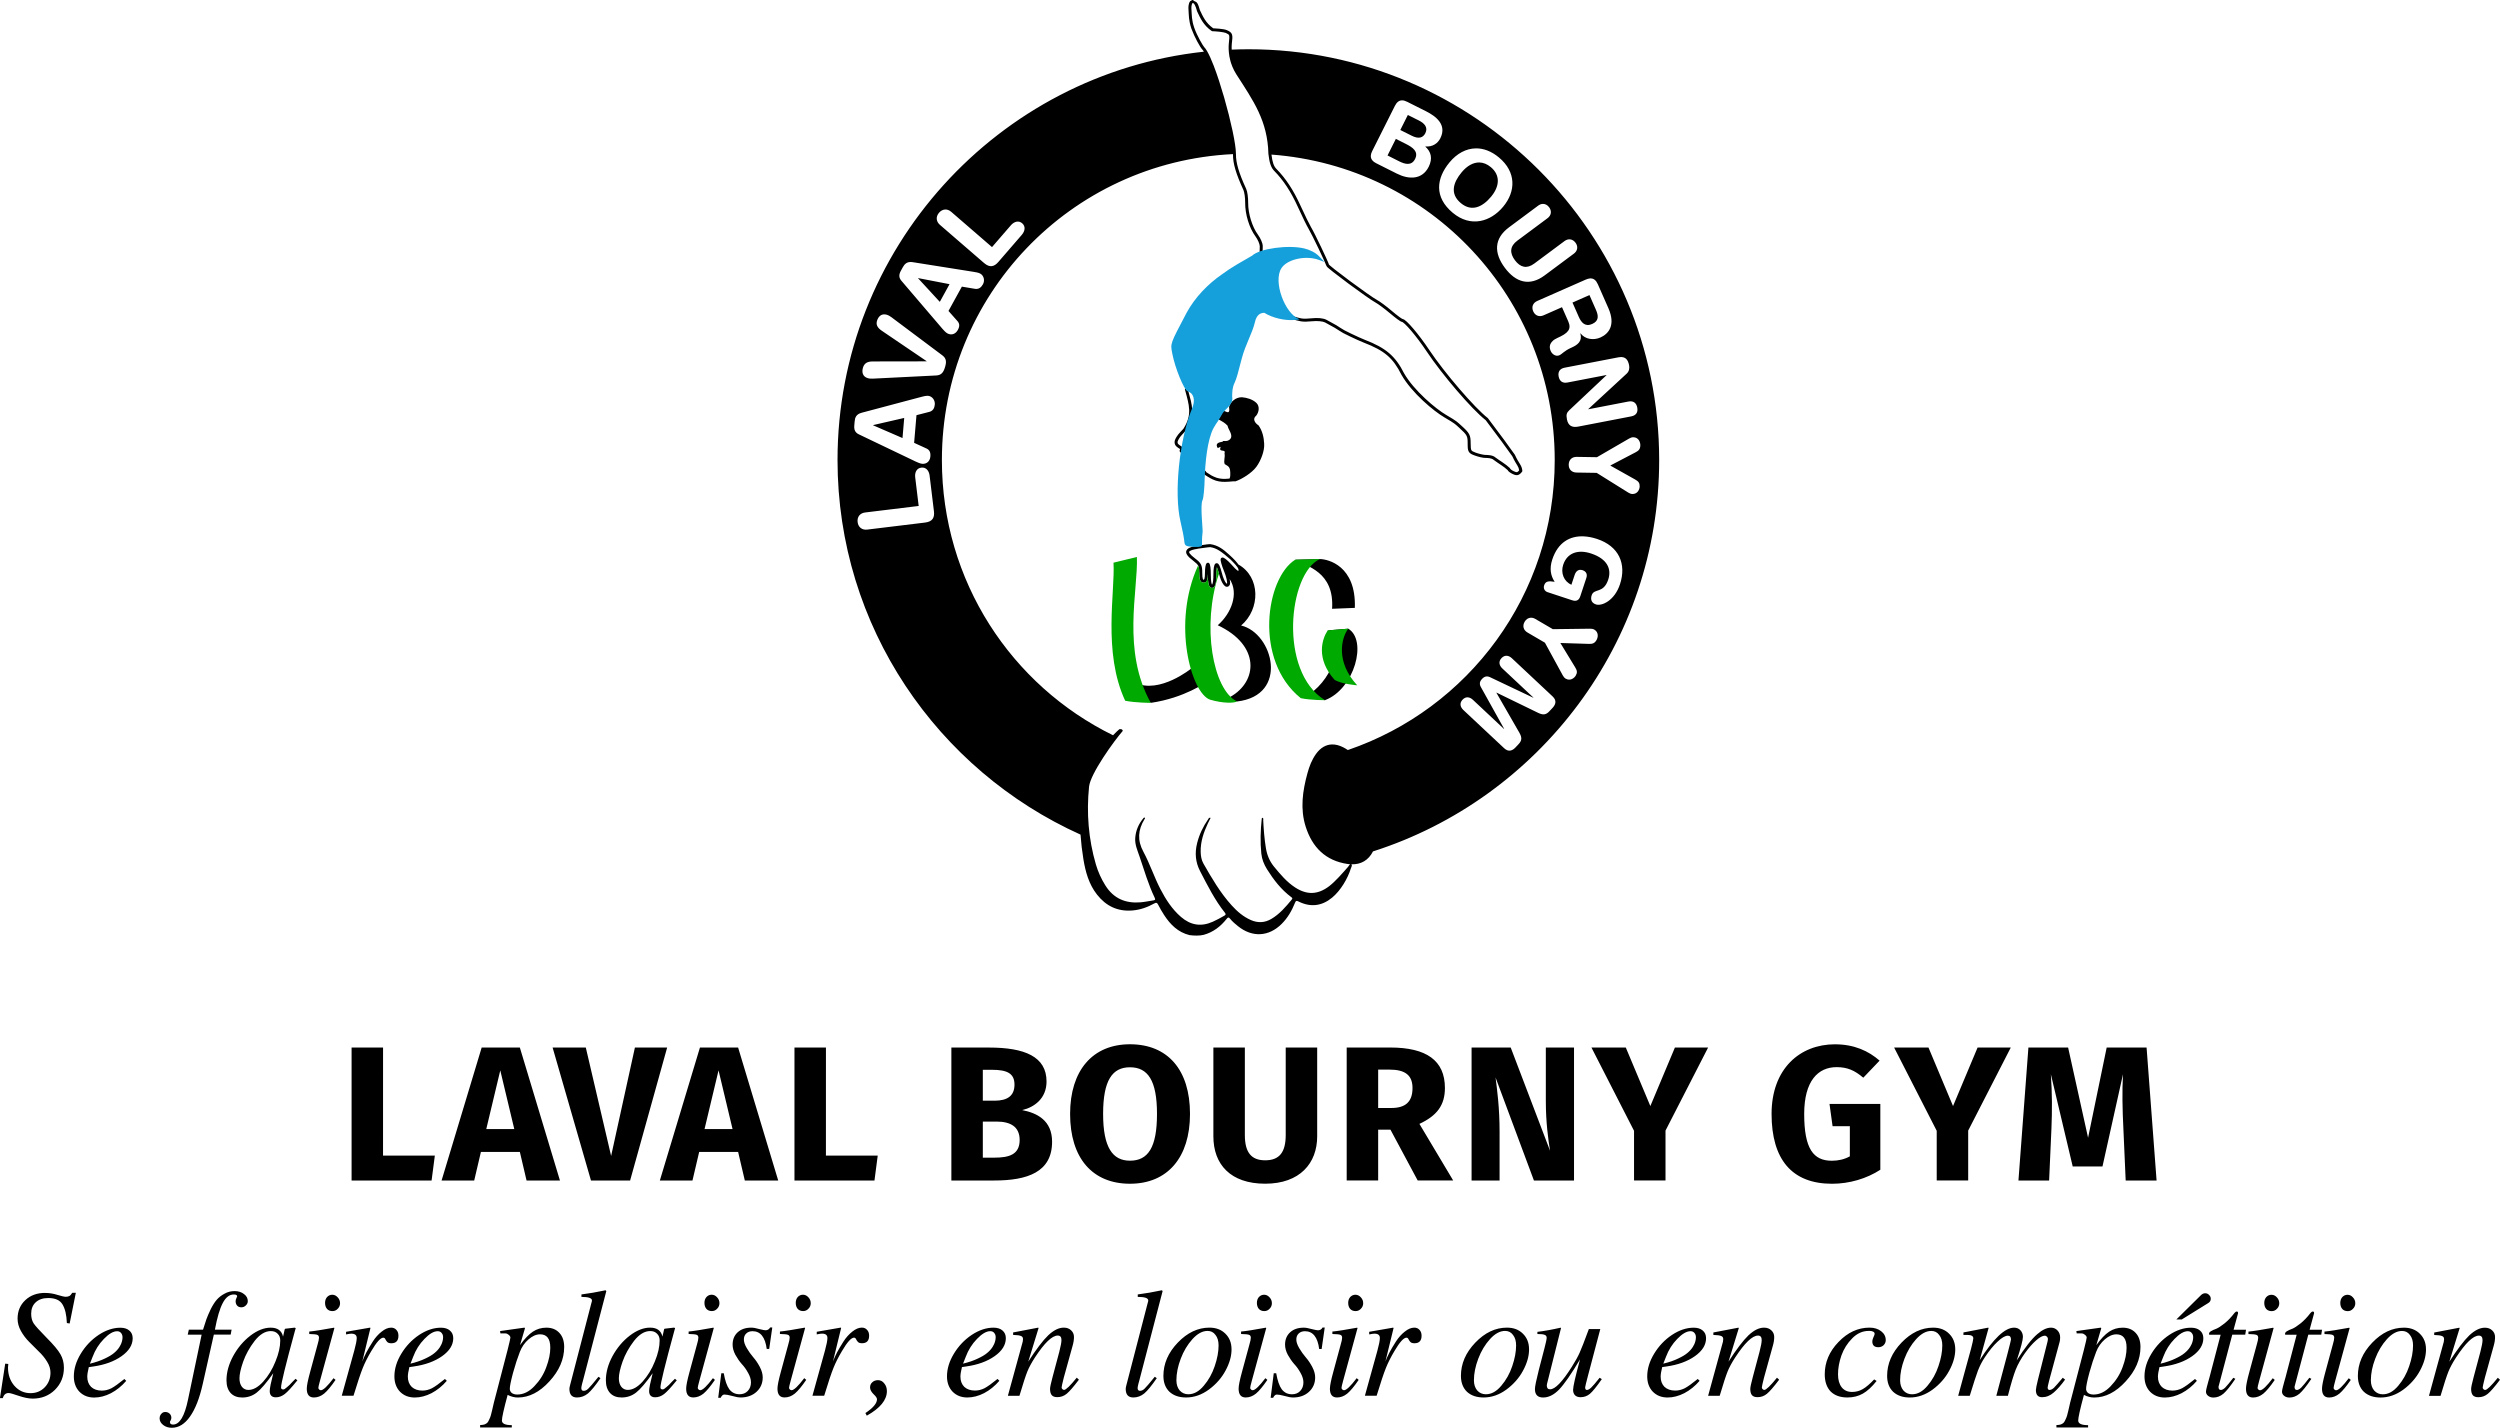 <?xml version="1.0" encoding="UTF-8"?>
<svg width="91.344mm" height="52.168mm" version="1.1" viewBox="0 0 91.344 52.168" xmlns="http://www.w3.org/2000/svg"><g transform="translate(-48.819 -39.54)"><g transform="translate(-1.142 1.11)"><g transform="matrix(.495 0 0 .495 80.561 38.43)" stroke-width="2.019"><path d="m26.206 5.1677e-4c-0.035 3.1e-4 -0.068 0.017-0.088 0.046-0.031 0.018-0.07 0.023-0.09 0.048-0.039 0.049-0.063 0.105-0.082 0.164-0.037 0.118-0.05 0.249-0.043 0.354 0.037 0.563 0.012 0.888 0.222 1.507 0.126 0.332 0.278 0.664 0.43 0.944 0.077 0.142 0.15 0.267 0.209 0.363 0.06 0.096 0.095 0.153 0.14 0.198 0.041 0.041 0.088 0.107 0.141 0.19-15.174 1.643-27.043 14.544-27.043 30.144 0 12.295 7.384 22.893 17.936 27.646 0.043 0.602 0.112 1.203 0.211 1.804 0.154 0.941 0.403 1.853 1.006 2.622 0.663 0.846 1.524 1.263 2.61 1.174 0.58-0.047 1.116-0.238 1.619-0.519 0.154-0.086 0.207-0.055 0.282 0.09 0.136 0.265 0.286 0.525 0.449 0.775 0.455 0.697 1.019 1.26 1.86 1.471 0.318 0.048 0.767 0.058 1.063-0.021 0.704-0.196 1.246-0.622 1.691-1.182 0.092-0.115 0.143-0.134 0.241-0.013 0.172 0.213 0.383 0.39 0.596 0.561 1.051 0.845 2.275 0.777 3.224-0.176 0.441-0.443 0.747-0.973 0.977-1.548 0.062-0.154 0.102-0.182 0.261-0.102 0.884 0.442 1.72 0.345 2.481-0.284 0.627-0.518 1.144-1.393 1.383-2.153 0.031-0.099 0.132-0.248 0.033-0.305-4e-3 -0.002-7e-3 -0.002-0.01-0.004 0.73 0.03 1.282-0.303 1.611-0.95 12.23-3.909 21.125-15.384 21.125-28.886 0-16.709-13.615-30.324-30.324-30.324v5.291e-4c-0.412 0-0.822 0.011-1.231 0.027-0.006-0.144-0.005-0.286 0.008-0.42 0.041-0.347 0.065-0.537 0.015-0.695-0.025-0.08-0.076-0.145-0.139-0.193-0.063-0.048-0.136-0.083-0.225-0.124-0.138-0.063-0.353-0.089-0.569-0.112-0.196-0.02-0.36-0.029-0.454-0.031-0.556-0.397-0.756-0.862-0.985-1.346-0.054-0.199-0.109-0.371-0.186-0.502-0.057-0.097-0.156-0.134-0.252-0.173-0.017-0.041-0.056-0.067-0.1-0.068zm0 0.22c0.059 0 0.103 0.03 0.162 0.132 0.06 0.102 0.116 0.265 0.17 0.467 0.002 6e-3 0.004 0.013 0.007 0.019 0.229 0.484 0.453 1.015 1.074 1.449 0.019 0.013 0.041 0.019 0.063 0.019 0.062 0 0.27 0.01 0.479 0.032 0.209 0.022 0.435 0.063 0.501 0.093 0.086 0.039 0.147 0.071 0.183 0.098 0.036 0.028 0.05 0.047 0.063 0.086 0.025 0.078 0.017 0.259-0.024 0.606-1.8e-4 6.879e-4 -2.54e-4 0.001-5.29e-4 0.002-0.014 0.144-0.015 0.296-0.009 0.449 0.002 0.068 0.009 0.14 0.018 0.232 0.009 0.092 0.016 0.153 0.036 0.265 0.02 0.111 0.044 0.216 0.072 0.32 0.011 0.04 0.02 0.08 0.054 0.182 0.034 0.102 0.052 0.152 0.096 0.257s0.07 0.162 0.126 0.272c0.056 0.11 0.102 0.191 0.153 0.27 0.16 0.25 0.326 0.504 0.464 0.719 0.151 0.239 0.307 0.482 0.435 0.69 0.14 0.234 0.282 0.472 0.396 0.677v5.292e-4c0.062 0.113 0.123 0.225 0.181 0.338 0.06 0.118 0.118 0.24 0.167 0.343v5.292e-4c0.053 0.115 0.104 0.23 0.153 0.347v5.292e-4c0.049 0.117 0.095 0.235 0.138 0.354 0.046 0.126 0.086 0.256 0.121 0.365v5.292e-4c0.038 0.123 0.072 0.248 0.104 0.376v5.291e-4c0.031 0.127 0.06 0.257 0.085 0.39v5.3e-4c0.05 0.265 0.087 0.54 0.11 0.829v5.3e-4c0.011 0.144 0.018 0.292 0.022 0.444 2.64e-4 0.016 0.004 0.032 0.006 0.047 0.068 0.608 0.184 0.974 0.418 1.213 0.692 0.706 1.233 1.528 1.754 2.672 0.309 0.678 0.649 1.378 0.778 1.59 0.12 0.199 0.451 0.859 0.746 1.476 0.148 0.309 0.287 0.608 0.391 0.839 0.052 0.115 0.095 0.214 0.124 0.286 0.015 0.036 0.015 0.05 0.034 0.087 0.019 0.037 0.043 0.078 0.075 0.137 0.027 0.027 0.061 0.059 0.105 0.097 0.088 0.076 0.211 0.175 0.36 0.292 0.297 0.235 0.698 0.539 1.114 0.847 0.416 0.309 0.849 0.622 1.212 0.877 0.363 0.255 0.65 0.449 0.799 0.529 0.176 0.094 0.672 0.459 1.06 0.789 0.198 0.168 0.39 0.32 0.542 0.433 0.076 0.056 0.142 0.102 0.195 0.135 0.027 0.017 0.051 0.031 0.073 0.041 0.022 0.011 0.036 0.024 0.084 0.024-0.019 0 0.012 3e-3 0.051 0.03 0.04 0.027 0.092 0.07 0.154 0.127 0.123 0.114 0.281 0.283 0.456 0.488 0.35 0.411 0.772 0.968 1.158 1.547 1.152 1.726 3.325 4.262 4.351 5.065 0.975 1.289 1.582 2.118 1.963 2.662 0.158 0.342 0.289 0.543 0.377 0.687 0.08 0.131 0.113 0.222 0.131 0.359-0.061 0.066-0.116 0.121-0.149 0.129-0.042 0.01-0.108-0.002-0.237-0.062-0.083-0.038-0.159-0.085-0.209-0.125-0.025-0.02-0.044-0.038-0.053-0.049-5e-3 -6e-3 -0.005-0.008-0.004-0.005-0.004-0.022-0.015-0.041-0.031-0.057-0.335-0.319-0.711-0.517-1.074-0.79l0.009 0.007c-0.11-0.102-0.256-0.143-0.393-0.165-0.136-0.023-0.266-0.025-0.344-0.025-0.117 0-0.46-0.072-0.704-0.161-0.213-0.077-0.296-0.121-0.336-0.19-0.04-0.069-0.055-0.215-0.055-0.508 0-0.292-0.015-0.488-0.117-0.678-0.102-0.19-0.275-0.359-0.576-0.631h-5.29e-4c-0.291-0.262-0.307-0.314-1.111-0.782-0.776-0.453-2.38-1.804-3.103-3.063l-5.29e-4 -5.3e-4c-7.94e-4 -0.001-0.002-0.003-0.003-0.004-0.646-1.284-1.345-1.88-2.903-2.481-0.213-0.082-0.63-0.272-1-0.45-0.185-0.089-0.358-0.175-0.489-0.243-0.241-0.128-0.385-0.244-0.615-0.383-0.2-0.117-0.457-0.259-0.725-0.399-0.247-0.13-0.657-0.158-1.119-0.11-0.66 0.068-0.789 0.015-1.411-0.175-0.298-0.177-0.598-0.559-0.864-1.039-0.268-0.484-0.505-1.063-0.701-1.619-0.39-1.106-0.614-2.108-0.617-2.118 4e-3 -0.09 0.008-0.101 0.008-0.373 0-0.121-0.043-0.261-0.107-0.411-0.064-0.15-0.151-0.307-0.25-0.441-0.423-0.573-0.728-1.565-0.719-2.358 0.002-0.189-0.013-0.394-0.038-0.577-0.026-0.183-0.059-0.338-0.109-0.446-0.544-1.183-0.758-1.92-0.753-2.543-9e-5 -0.013-0.001-0.025-0.002-0.037-5.29e-4 -0.093-0.006-0.198-0.018-0.317-4.5e-5 -4.76e-4 4.5e-5 -0.001 0-0.002-7.93e-4 -0.01-0.003-0.022-0.004-0.032-0.012-0.113-0.026-0.234-0.046-0.367-0.022-0.145-0.048-0.299-0.079-0.464-0.03-0.164-0.065-0.338-0.103-0.52-0.091-0.42-0.189-0.839-0.278-1.191-0.114-0.443-0.234-0.891-0.342-1.268-0.126-0.429-0.259-0.868-0.379-1.237-0.13-0.396-0.26-0.77-0.389-1.103-0.084-0.217-0.164-0.408-0.243-0.586-0.009-0.019-0.017-0.038-0.026-0.056-0.154-0.339-0.301-0.604-0.445-0.749 3e-3 3e-3 -0.051-0.067-0.108-0.159-0.057-0.091-0.128-0.213-0.203-0.351-0.15-0.276-0.315-0.617-0.414-0.91-0.201-0.592-0.174-0.877-0.212-1.451-5e-3 -0.071 8e-3 -0.189 0.035-0.274 0.013-0.043 0.031-0.077 0.044-0.094 0.003-0.003 0.005-0.007 0.007-0.01zm15.457 7.187c0.121-0.002 0.25 0.038 0.388 0.107l1.375 0.69c0.757 0.38 1.573 1.002 1.07 2.005-0.193 0.385-0.585 0.646-1.099 0.601l-0.006 0.013c0.416 0.367 0.56 0.866 0.247 1.49-0.478 0.952-1.45 0.954-2.346 0.504l-1.519-0.763c-0.366-0.184-0.533-0.449-0.302-0.909l1.671-3.329c0.144-0.288 0.32-0.405 0.521-0.408zm0.437 1.079-0.557 1.109 0.852 0.427c0.486 0.244 0.817 0.165 0.997-0.194 0.218-0.435-0.088-0.738-0.472-0.931zm-0.886 1.765-0.614 1.224 0.87 0.437c0.404 0.203 0.899 0.348 1.162-0.175 0.275-0.549-0.169-0.858-0.674-1.112zm5.905 0.7c0.559-7e-3 1.142 0.203 1.702 0.669 1.28 1.065 1.266 2.494 0.313 3.639-0.916 1.101-2.382 1.56-3.717 0.45-1.399-1.165-1.216-2.554-0.232-3.736 0.536-0.644 1.214-1.012 1.933-1.021zm-17.928 0.423c6e-6 5e-3 0.001 0.014 0.001 0.019-6e-3 0.674 0.224 1.442 0.773 2.636 0.029 0.064 0.067 0.214 0.091 0.386 0.024 0.171 0.038 0.368 0.036 0.544-9e-3 0.85 0.299 1.863 0.762 2.491 0.086 0.117 0.167 0.262 0.225 0.397 0.058 0.135 0.09 0.264 0.09 0.325 0 0.283-0.005 0.273-0.009 0.383-1.67e-4 9e-3 7.94e-4 0.019 0.003 0.028 0 0 0.23 1.027 0.627 2.153 0.199 0.563 0.439 1.152 0.716 1.652 0.277 0.5 0.588 0.916 0.951 1.128 0.007 5e-3 0.015 8e-3 0.023 0.011 0.64 0.196 0.832 0.259 1.515 0.189 0.438-0.045 0.834 9.53e-4 0.995 0.086 0.265 0.139 0.519 0.28 0.716 0.395 0.216 0.13 0.424 0.279 0.624 0.388 0.134 0.07 0.309 0.157 0.496 0.246 0.373 0.179 0.789 0.369 1.017 0.457 1.536 0.593 2.157 1.123 2.788 2.38 0.001 0.002 0.002 0.003 0.003 0.005 0.757 1.322 2.361 2.668 3.186 3.149 0.799 0.466 0.776 0.487 1.074 0.756 0.298 0.27 0.453 0.427 0.53 0.571 0.077 0.144 0.091 0.29 0.091 0.575 0 0.297 5.29e-4 0.473 0.084 0.618 0.084 0.145 0.233 0.207 0.452 0.286 0.266 0.096 0.589 0.174 0.778 0.174 0.075 0 0.193 0.002 0.309 0.021 0.115 0.019 0.224 0.058 0.279 0.11 0.003 0.002 0.006 0.005 0.009 0.007 0.379 0.285 0.746 0.48 1.053 0.772 8e-3 0.013 0.01 0.034 0.019 0.044 0.024 0.029 0.054 0.056 0.088 0.082 0.068 0.053 0.155 0.106 0.252 0.151 0.142 0.066 0.259 0.105 0.38 0.076 0.121-0.029 0.208-0.116 0.309-0.24 0.018-0.022 0.027-0.05 0.024-0.078-0.017-0.206-0.085-0.344-0.179-0.498-0.094-0.154-0.215-0.336-0.371-0.676-0.003-6e-3 -0.006-0.012-0.01-0.017-0.384-0.548-0.994-1.382-1.976-2.68-0.006-8e-3 -0.013-0.015-0.02-0.021-0.958-0.744-3.178-3.318-4.319-5.027-0.391-0.586-0.817-1.149-1.174-1.568-0.178-0.209-0.34-0.383-0.473-0.507-0.067-0.062-0.126-0.111-0.181-0.148-0.065-0.048-0.16-0.068-0.162-0.069-0.083-0.044-0.167-0.109-0.234-0.156-0.146-0.108-0.336-0.258-0.53-0.424-0.396-0.337-0.872-0.694-1.099-0.815-0.119-0.064-0.415-0.26-0.776-0.514-0.361-0.254-0.793-0.567-1.208-0.874-0.415-0.308-0.814-0.61-1.109-0.843-0.147-0.116-0.269-0.215-0.352-0.287-0.042-0.036-0.074-0.065-0.094-0.085-8e-3 -8e-3 -0.012-0.012-0.014-0.015-3e-3 -0.012-0.005-0.026-0.01-0.04-9e-3 -0.027-0.022-0.059-0.037-0.097-0.031-0.076-0.074-0.176-0.127-0.292-0.105-0.233-0.245-0.534-0.393-0.843-0.296-0.62-0.618-1.267-0.757-1.496-0.104-0.172-0.458-0.892-0.765-1.566-0.528-1.16-1.085-2.009-1.797-2.736-0.177-0.18-0.285-0.483-0.351-1.042 11.723 0.869 20.908 10.598 20.908 22.55 0 9.953-6.37 18.366-15.27 21.403 0.002 0.001 0.004 0.003 0.006 0.005-0.11-0.075-0.225-0.145-0.345-0.206-0.293-0.15-0.575-0.22-0.841-0.212-0.443 0.014-0.84 0.247-1.162 0.69-0.315 0.434-0.502 0.929-0.642 1.441-0.355 1.301-0.546 2.617-0.128 3.936 0.483 1.521 1.465 2.518 3.099 2.757 0.065 9e-3 0.127 0.015 0.19 0.02-0.064 0.027-0.109 0.134-0.16 0.191-0.391 0.441-0.93 1.075-1.403 1.433-0.823 0.623-1.621 0.656-2.49 0.097-0.627-0.404-1.096-0.967-1.565-1.536-0.337-0.409-0.525-0.869-0.609-1.386-0.11-0.676-0.161-1.355-0.196-2.038-3e-3 -0.067 0.041-0.157-0.06-0.193-0.044 0.016-0.046 0.049-0.05 0.083-0.089 0.851-0.119 1.703-0.031 2.556 0.044 0.424 0.198 0.805 0.424 1.166 0.489 0.78 1.044 1.499 1.789 2.054 0.072 0.053 0.109 0.09 0.035 0.179-0.448 0.54-0.901 1.075-1.519 1.435-0.484 0.281-0.983 0.302-1.496 0.078-0.56-0.245-1.011-0.632-1.415-1.079-0.843-0.93-1.471-2.007-2.089-3.09-0.149-0.261-0.198-0.56-0.205-0.864-0.017-0.755 0.222-1.442 0.535-2.112 0.062-0.134 0.132-0.264 0.202-0.403-0.131-0.033-0.147 0.051-0.181 0.101-0.377 0.545-0.66 1.132-0.82 1.778-0.177 0.715-0.124 1.394 0.222 2.06 0.551 1.06 1.084 2.129 1.833 3.07 0.099 0.124 0.046 0.164-0.059 0.225-0.273 0.158-0.55 0.307-0.838 0.437-0.862 0.386-1.638 0.261-2.351-0.358-0.658-0.571-1.116-1.284-1.512-2.046-0.468-0.901-0.78-1.875-1.261-2.765-0.456-0.842-0.396-1.608 0.079-2.391 0.024-0.039 0.08-0.079 0.005-0.134-0.017 7e-3 -0.045 9e-3 -0.058 0.024-0.365 0.427-0.584 0.912-0.626 1.48-0.036 0.49 0.16 0.915 0.312 1.359 0.354 1.031 0.651 2.082 1.127 3.067 0.073 0.151 2e-3 0.173-0.115 0.191-0.312 0.047-0.622 0.114-0.936 0.141-1.105 0.092-1.989-0.282-2.593-1.247-0.306-0.488-0.542-1.009-0.702-1.558-0.545-1.875-0.698-3.791-0.502-5.729 0.097-0.961 1.834-3.366 2.491-4.122-0.025-0.107-0.092-0.127-0.17-0.128v-0.001c-0.026-1.91e-4 -0.053 0.002-0.08 0.004-0.09 0.068-0.261 0.234-0.469 0.45-7.496-3.676-12.634-11.373-12.634-20.313 0-12.147 9.486-21.998 21.483-22.585zm18.199 0.618c-0.467-0.013-0.925 0.253-1.315 0.721-0.623 0.748-0.897 1.585-0.062 2.28 0.808 0.673 1.609 0.273 2.231-0.475 0.623-0.748 0.707-1.577-0.02-2.182-0.273-0.227-0.555-0.336-0.835-0.344zm4.651 3.059c0.18-0.013 0.355 0.07 0.487 0.246 0.211 0.283 0.159 0.603-0.119 0.81l-2.231 1.659c-0.555 0.413-0.572 0.909-0.176 1.441s0.876 0.659 1.431 0.246l2.231-1.659c0.277-0.206 0.599-0.164 0.81 0.119 0.211 0.283 0.158 0.603-0.119 0.809l-2.157 1.605c-1.121 0.834-2.138 0.518-2.942-0.564-0.804-1.081-0.814-2.147 0.307-2.981l2.157-1.604c0.104-0.077 0.214-0.12 0.322-0.128zm-44.108 0.413c0.157-0.011 0.318 0.047 0.461 0.171l3.011 2.604 1.391-1.609c0.239-0.276 0.572-0.377 0.837-0.149 0.264 0.228 0.212 0.574-0.026 0.85l-1.736 2.008c-0.294 0.34-0.623 0.447-1.051 0.076l-3.258-2.817c-0.288-0.249-0.319-0.605-0.065-0.898 0.127-0.147 0.279-0.225 0.436-0.236zm-2.52 3.874c0.045 8.2e-4 0.093 5e-3 0.145 0.014l4.488 0.713c0.131 0.019 0.366 0.059 0.488 0.127 0.272 0.15 0.359 0.508 0.202 0.793-0.135 0.245-0.32 0.373-0.583 0.335l-0.973-0.163-0.987 1.795 0.655 0.741c0.177 0.194 0.179 0.4 0.033 0.665-0.168 0.306-0.474 0.412-0.774 0.248-0.122-0.067-0.282-0.244-0.368-0.344l-3.023-3.539c-0.199-0.234-0.19-0.459-0.041-0.731l0.146-0.265c0.121-0.22 0.278-0.394 0.592-0.388zm0.544 1.19-0.008 0.013 1.603 1.74 0.718-1.306zm49.59 0.023c0.279-0.019 0.454 0.152 0.578 0.433l0.777 1.763c0.555 1.259 0.012 1.899-0.588 2.164-0.504 0.222-1.132 0.144-1.47-0.308l-0.013 0.006c0.162 0.576-0.19 0.846-0.661 1.054-0.536 0.236-0.673 0.467-0.893 0.563-0.245 0.108-0.524-0.069-0.632-0.315-0.256-0.581 0.286-0.874 0.473-0.957 0.814-0.359 1.077-0.652 0.821-1.233l-0.461-1.046-1.362 0.6c-0.316 0.139-0.62 0.027-0.763-0.296-0.142-0.323-0.02-0.623 0.296-0.763l3.583-1.579c0.118-0.052 0.222-0.079 0.315-0.086zm-0.042 1.23-1.253 0.552 0.467 1.059c0.176 0.4 0.456 0.755 0.979 0.525 0.497-0.219 0.493-0.58 0.288-1.044zm-52.005 1.423c0.046 4e-3 0.094 0.013 0.145 0.028 0.097 0.029 0.209 0.087 0.334 0.181l3.758 2.814c0.311 0.231 0.314 0.491 0.201 0.87-0.114 0.379-0.26 0.595-0.647 0.617l-4.673 0.234c-0.157 0.01-0.282-4e-3 -0.379-0.033-0.409-0.123-0.449-0.475-0.358-0.78 0.098-0.327 0.323-0.454 0.72-0.456l3.973-0.007 0.004-0.015-3.299-2.238c-0.331-0.221-0.449-0.451-0.364-0.733 0.08-0.267 0.264-0.508 0.583-0.482zm54.294 3.152c0.362-0.018 0.555 0.181 0.637 0.606 0.045 0.236-0.004 0.461-0.188 0.626l-2.824 2.607 0.003 0.014 2.958-0.571c0.367-0.071 0.587 0.102 0.653 0.442 0.066 0.339-0.074 0.582-0.441 0.653l-3.914 0.755c-0.45 0.087-0.744-0.057-0.836-0.535-0.07-0.36-0.016-0.493 0.184-0.683l2.736-2.576-0.003-0.014-2.875 0.554c-0.367 0.071-0.588-0.102-0.653-0.441-0.066-0.339 0.075-0.582 0.442-0.653l3.956-0.763c0.059-0.011 0.114-0.018 0.166-0.021zm-32.119 2.304s-0.048 0.025-0.029 0.091c0.157 0.581 0.296 1.049 0.312 1.496 0.016 0.445-0.084 0.872-0.42 1.396-0.167 0.198-0.358 0.357-0.495 0.579l-5.29e-4 5.29e-4c-0.066 0.108-0.11 0.189-0.136 0.267-0.026 0.077-0.032 0.153-0.02 0.224 0.011 0.062 0.034 0.124 0.074 0.177 0.04 0.053 0.092 0.096 0.161 0.146 0.034 0.024 0.068 0.048 0.098 0.067 0.023 0.015 0.041 0.024 0.063 0.035 5.29e-4 5e-3 0.002 0.018-0.006 0.045l-0.02 0.065c-0.013 0.041-6.6e-5 0.086 0.032 0.114l0.088 0.079 1.706 1.585 0.229 0.147c0.063 0.041 0.122 0.077 0.221 0.13 0.099 0.053 0.129 0.067 0.16 0.082 0.305 0.15 0.646 0.19 0.92 0.182 0.199-6e-3 0.4-0.015 0.604-0.04 0.056 3e-3 0.109 0.004 0.151 0.005 0.493-0.167 1.213-0.62 1.548-1.07 0.334-0.451 0.617-1.191 0.579-1.704h5.29e-4c-0.022-0.477-0.135-0.972-0.42-1.363-0.264-0.162-0.469-0.484-0.164-0.718 0.208-0.269 0.27-0.697-0.001-0.948-0.287-0.258-0.681-0.375-1.06-0.407-0.425-7e-3 -0.833 0.305-0.946 0.711 0.023 0.22 0.066 0.511-0.239 0.348-0.152-0.055-0.158-0.059-0.158-0.059-0.12 0.136-0.325 0.501-0.389 0.633 0.24 0.127 0.5 0.267 0.676 0.47 0.052 0.264 0.246 0.459 0.271 0.727 0.038 0.265-0.247 0.437-0.484 0.399-0.065 6e-3 -0.21-0.011-0.128 0.05-0.23 0.041-0.56 0.081-0.432 0.391 0.042 0.231 0.344-0.207 0.229 0.114-0.05 0.283 0.437 0.022 0.318 0.365 0.06 0.268-0.083 0.552 0.014 0.787 0.124 0.086 0.248 0.128 0.321 0.239 0.07 0.107 0.085 0.246 0.089 0.375 4e-3 0.15 0.014 0.327-0.057 0.454-0.109 8e-3 -0.216 0.019-0.328 0.022-0.246 7e-3 -0.556-0.031-0.816-0.16-0.033-0.016-0.065-0.031-0.111-0.053-0.046-0.021-0.064-0.031-0.085-0.044-0.043-0.026-0.1-0.063-0.163-0.103l-0.207-0.132-0.039-0.066c-0.643-0.586-1.688-1.709-1.688-1.709s-0.059-0.113-0.117-0.136c0.013 5e-3 -0.016-9e-3 -0.042-0.025-0.026-0.016-0.057-0.038-0.087-0.059-0.062-0.044-0.096-0.076-0.114-0.1-0.018-0.024-0.025-0.042-0.032-0.082-7e-3 -0.042-6e-3 -0.068 0.011-0.117 0.017-0.049 0.052-0.12 0.115-0.223l5.29e-4 -5.3e-4c0.114-0.184 0.299-0.341 0.483-0.561 0.003-3e-3 0.005-7e-3 0.008-0.011 0.356-0.555 0.474-1.04 0.456-1.526-0.016-0.425-0.147-0.866-0.28-1.351-0.086-0.051-0.198-0.187-0.223-0.228zm-18.998 0.554c0.309 0.026 0.534 0.318 0.506 0.643-0.024 0.278-0.141 0.471-0.397 0.543l-0.956 0.245-0.174 2.042 0.9 0.412c0.24 0.106 0.325 0.292 0.3 0.594-0.03 0.348-0.266 0.57-0.607 0.541-0.139-0.012-0.357-0.108-0.476-0.165l-4.199-2.01c-0.277-0.133-0.36-0.342-0.334-0.652l0.026-0.301c0.024-0.286 0.116-0.536 0.522-0.641l4.391-1.167c0.128-0.036 0.359-0.094 0.498-0.082zm-1.752 1.635-2.296 0.528-0.001 0.015 2.17 0.941zm53.816 1.425c0.395 6e-3 0.523 0.369 0.519 0.594-0.004 0.275-0.119 0.4-0.347 0.516l-1.872 0.979 1.839 1.032c0.252 0.138 0.335 0.267 0.331 0.506-0.003 0.212-0.143 0.569-0.538 0.563-0.106-0.002-0.211-0.046-0.302-0.104l-2.333-1.456-1.496-0.024c-0.346-6e-3 -0.575-0.235-0.569-0.588 0.006-0.353 0.242-0.575 0.588-0.569l1.496 0.024 2.379-1.379c0.093-0.055 0.199-0.096 0.305-0.094zm-52.429 2.24v5.29e-4c0.275 0.029 0.449 0.275 0.487 0.592l0.32 2.635c0.054 0.447-0.087 0.761-0.65 0.829l-4.276 0.52c-0.378 0.046-0.662-0.17-0.708-0.555s0.177-0.663 0.555-0.708l3.952-0.481-0.256-2.111c-0.044-0.362 0.105-0.677 0.452-0.719 0.043-5e-3 0.084-0.006 0.124-0.002zm48.742 5.075c0.329 0.012 0.669 0.079 1.008 0.191 1.628 0.538 2.189 1.853 1.696 3.347-0.403 1.219-1.348 1.628-1.777 1.487-0.382-0.126-0.39-0.441-0.312-0.675 0.179-0.543 0.87-0.092 1.224-1.164 0.25-0.757-0.049-1.517-1.268-1.92-0.951-0.314-1.763-0.062-2.059 0.836-0.193 0.583 0.035 1.223 0.607 1.471l0.237-0.717c0.077-0.234 0.251-0.467 0.585-0.357 0.268 0.088 0.371 0.293 0.281 0.568l-0.447 1.353c-0.106 0.322-0.309 0.396-0.61 0.296l-1.816-0.599c-0.201-0.066-0.317-0.276-0.244-0.497 0.104-0.315 0.327-0.338 0.778-0.263-0.291-0.445-0.402-0.965-0.176-1.649 0.422-1.276 1.308-1.743 2.295-1.708zm-27.546 0.574c-0.123-0.002-0.247 0.025-0.489 0.054-0.243 0.028-0.536 0.071-0.756 0.125-0.222 0.054-0.374 0.113-0.466 0.227-0.046 0.057-0.07 0.134-0.063 0.206 7e-3 0.072 0.039 0.137 0.084 0.202 0.09 0.129 0.238 0.26 0.442 0.415 0.21 0.16 0.316 0.262 0.373 0.375 0.056 0.113 0.073 0.259 0.073 0.522 0 0.23 0.011 0.388 0.053 0.51 0.021 0.061 0.051 0.114 0.099 0.153 0.048 0.039 0.11 0.058 0.167 0.058 0.058 0 0.121-0.018 0.168-0.058 0.048-0.04 0.078-0.094 0.098-0.156 0.033-0.1 0.038-0.254 0.042-0.424 1.83e-4 0.023 0.003 0.037 0.003 0.061-0.001 0.259 0.013 0.466 0.045 0.623 0.016 0.078 0.035 0.144 0.064 0.199 0.029 0.056 0.07 0.108 0.136 0.131 0.066 0.023 0.151 0.001 0.202-0.046 0.05-0.047 0.08-0.108 0.105-0.185 0.051-0.154 0.078-0.378 0.078-0.697 0-0.238 0.011-0.421 0.03-0.541 3e-3 -0.021 7e-3 -0.027 0.01-0.044 0.043 0.094 0.095 0.25 0.151 0.47 0.094 0.372 0.211 0.647 0.338 0.812 0.064 0.082 0.131 0.147 0.23 0.158 0.05 5e-3 0.104-0.01 0.144-0.04 0.04-0.03 0.067-0.07 0.087-0.115 0.001-0.002 0.002-0.004 0.003-0.006 0.025-0.064 0.023-0.126 0.018-0.201-5e-3 -0.063-0.018-0.137-0.034-0.213 0.705 1.063 0.127 2.538-0.875 3.414 3.131 1.465 2.97 4.136 0.931 5.283 0.127 0.235 0.374 0.325 0.492 0.345 3.872-0.451 2.665-5.05 0.302-5.609 1.433-1.216 1.434-3.585-0.203-4.504-0.115-0.161-0.263-0.348-0.684-0.729-0.421-0.381-0.812-0.693-1.386-0.772-0.004-5.29e-4 -0.008-7.93e-4 -0.012-0.001zm-0.012 0.22 0.001 5.29e-4h5.29e-4c0.506 0.07 0.849 0.341 1.519 0.919 0.151 0.165 0.342 0.34 0.453 0.497 0.096 0.103 0.172 0.296 0.124 0.328-0.077 0.048-0.408-0.34-0.549-0.494-0.135-0.148-0.268-0.273-0.377-0.358-0.055-0.043-0.103-0.075-0.149-0.098-0.023-0.011-0.046-0.021-0.076-0.025-0.031-4e-3 -0.081-5.29e-4 -0.119 0.037-0.04 0.04-0.04 0.074-0.042 0.102-0.002 0.027 5.29e-4 0.053 0.004 0.082 7e-3 0.058 0.023 0.126 0.044 0.206 0.044 0.159 0.114 0.362 0.203 0.575 0.084 0.203 0.151 0.416 0.19 0.59 0.019 0.087 0.032 0.164 0.036 0.223 4e-3 0.058-0.003 0.099-0.004 0.103-6e-3 0.011-9e-3 0.015-0.011 0.019-0.002-0.002-0.032-0.014-0.074-0.068-0.092-0.119-0.21-0.377-0.299-0.731-0.058-0.231-0.113-0.401-0.167-0.518-0.027-0.058-0.053-0.104-0.089-0.142-0.018-0.019-0.04-0.037-0.071-0.049-0.031-0.012-0.073-0.013-0.107 0-0.068 0.026-0.092 0.078-0.112 0.127-0.019 0.049-0.033 0.106-0.044 0.176-0.022 0.139-0.033 0.33-0.033 0.575 0 0.306-0.029 0.515-0.066 0.628-0.015 0.045-0.028 0.061-0.037 0.074-0.002-4e-3 5.29e-4 5.29e-4 -0.003-0.005-0.014-0.028-0.031-0.076-0.044-0.142-0.026-0.131-0.041-0.329-0.04-0.579 0.001-0.221-0.01-0.422-0.03-0.572-0.01-0.075-0.021-0.137-0.038-0.188-8e-3 -0.026-0.017-0.048-0.033-0.073-0.017-0.025-0.051-0.066-0.113-0.066-0.051 0-0.087 0.03-0.106 0.052-0.019 0.022-0.029 0.044-0.038 0.066-0.018 0.045-0.03 0.096-0.041 0.157-0.021 0.123-0.034 0.285-0.034 0.463 0 0.228-0.016 0.379-0.041 0.453-0.012 0.037-0.025 0.052-0.031 0.057-6e-3 5e-3 -8e-3 0.007-0.027 0.007-0.019 0-0.022-0.002-0.028-0.007-6e-3 -5e-3 -0.019-0.019-0.031-0.055-0.025-0.072-0.041-0.218-0.041-0.439 0-0.271-0.014-0.456-0.095-0.619-0.081-0.164-0.219-0.287-0.436-0.452-0.197-0.15-0.332-0.276-0.395-0.366-0.032-0.045-0.043-0.079-0.045-0.099-2e-3 -0.019-8.2e-4 -0.027 0.014-0.045 0.03-0.038 0.144-0.102 0.348-0.151 0.203-0.05 0.491-0.092 0.736-0.12 0.244-0.029 0.359-0.051 0.444-0.051zm8.115 0.882-1.823 0.05c0.823 0.49 2.896 0.868 2.72 3.622l1.679-0.068c0.107-3.111-1.978-3.594-2.576-3.604zm15.566 4.33c0.108-4e-3 0.222 0.026 0.334 0.091l1.291 0.755 2.75-0.035c0.108-0.002 0.22 0.014 0.312 0.068 0.341 0.199 0.275 0.578 0.161 0.773-0.139 0.238-0.301 0.29-0.556 0.28l-2.111-0.066 1.096 1.801c0.152 0.244 0.161 0.397 0.04 0.604-0.107 0.183-0.405 0.425-0.746 0.226-0.091-0.053-0.161-0.143-0.212-0.238l-1.318-2.414-1.291-0.755c-0.298-0.175-0.385-0.487-0.207-0.792 0.111-0.19 0.276-0.292 0.457-0.299zm-13.475 0.81-1.519 0.127c1.02 0.412 0.804 2.925-1.039 4.474 0.296 0.679 0.836 0.677 0.836 0.677 2.185-0.817 3.152-4.424 1.721-5.277zm11.709 1.999c0.133 0.012 0.26 0.083 0.365 0.181l3.012 2.823c0.34 0.318 0.2 0.623-0.012 0.849l-0.232 0.247c-0.246 0.263-0.465 0.289-0.83 0.112l-3.068-1.492-0.01 0.01 1.699 2.955c0.201 0.353 0.188 0.573-0.058 0.836l-0.222 0.237c-0.212 0.227-0.506 0.386-0.846 0.067l-3.012-2.822c-0.211-0.198-0.315-0.489-0.059-0.762 0.256-0.273 0.553-0.188 0.764 0.01l2.296 2.152 0.009-0.01-1.722-3.094c-0.122-0.221-0.074-0.417 0.09-0.592 0.164-0.175 0.357-0.237 0.585-0.129l3.199 1.519 0.01-0.01-2.296-2.152c-0.211-0.198-0.316-0.489-0.06-0.762 0.128-0.136 0.266-0.183 0.399-0.172zm-23.287 0.933s-2.351 1.916-4.146 1.062c0.296 0.679 1.15 1.481 1.15 1.481 2.508-0.366 4.093-1.533 4.093-1.533z"/><path d="m26.953 39.202c3e-3 -0.258-0.184-1.959-8e-3 -2.286 0.072-0.135 0.144-0.868 0.16-1.63 0.036-1.104 0.189-2.835 0.656-3.696 0.123-0.211 0.197-0.334 0.309-0.488 0.13-0.219 0.2-0.309 0.383-0.639 0.246-0.333 0.792-0.646 0.678-1.185 9e-3 -0.38 0.011-0.664 0.175-1.011 0.164-0.347 0.247-0.71 0.532-1.795s0.773-1.84 0.976-2.702c0.107-0.473 0.349-0.681 0.69-0.681 0.639 0.396 1.496 0.562 2.084 0.535 0.288-6e-3 0.597-0.033 0.482-0.075-1.044-0.4-1.943-2.776-1.297-3.762 0.436-0.665 1.823-0.96 2.788-0.594l0.393 0.149-0.4-0.418c-0.255-0.267-0.654-0.479-1.101-0.586-1.179-0.283-3.29 8e-3 -3.842 0.528-0.79 0.456-1.557 0.879-2.204 1.363-1.077 0.735-2.026 1.733-2.64 2.86-1.242 2.362-1.2 2.242-1.052 3.025 0.198 1.042 0.869 2.684 1.132 2.767 0.452 0.143 0.585 0.648 0.331 1.256-0.943 2.256-1.356 6.286-0.858 8.368 0.129 0.537 0.251 1.165 0.272 1.395 0.035 0.381 0.088 0.422 0.597 0.46 0.314 0.023 0.617 0.025 0.714-0.072-4e-3 -0.522 8e-3 -0.7 0.052-1.085z" fill="#15a0db"/><path d="m22.101 41.112-1.728 0.421c0.131 2.104-0.81 6.609 0.862 10.191 0.746 0.154 1.89 0.156 1.89 0.156-2.15-3.868-0.931-8.278-1.025-10.768zm13.507 0.152-1.823 0.05c-2.168 1.354-3.076 7.416 0.411 10.221 0.746 0.154 1.782 0.146 1.782 0.146-3.444-2.123-2.691-9.36-0.37-10.416zm-8.992 0.479c-1.962 4.288-0.494 9.422 0.877 9.9 0.993 0.296 1.816 0.255 1.996 0.135-1.782-0.869-2.629-5.606-1.332-9.428-7.94e-4 -0.003-0.001-5e-3 -0.002-0.008-0.055-0.22-0.108-0.376-0.151-0.47-0.003 0.017-0.007 0.023-0.01 0.044-0.019 0.12-0.03 0.302-0.03 0.541 0 0.319-0.027 0.543-0.078 0.697-0.025 0.077-0.055 0.138-0.105 0.185-0.05 0.047-0.135 0.069-0.202 0.046-0.067-0.023-0.108-0.075-0.136-0.131-0.029-0.056-0.048-0.121-0.064-0.199-0.032-0.156-0.046-0.364-0.045-0.623 0-0.024-0.003-0.038-0.003-0.061-4e-3 0.17-0.009 0.324-0.042 0.424-0.021 0.062-0.05 0.116-0.098 0.156-0.048 0.04-0.11 0.058-0.168 0.058-0.058 0-0.12-0.019-0.167-0.058-0.048-0.039-0.078-0.093-0.099-0.153-0.042-0.121-0.053-0.28-0.053-0.51 0-0.263-0.017-0.409-0.073-0.522-0.004-0.008-0.01-0.015-0.014-0.023zm11.084 4.661-1.519 0.127c-0.431 0.667-0.871 2.092 0.501 3.641 0.492 0.326 1.679 0.412 1.679 0.412-1.57-1.699-1.21-3.435-0.661-4.18z" fill="#0a0"/></g><path d="m63.957 76.705h-1.15v4.858h2.923l0.119-0.911h-1.893zm5.243 4.858h1.22l-1.465-4.858h-1.395l-1.465 4.858h1.192l0.245-1.044h1.423zm-1.472-1.879 0.512-2.145 0.512 2.145zm6.609-2.979h-1.178l-0.869 3.96-0.925-3.96h-1.213l1.402 4.858h1.43zm2.838 4.858h1.22l-1.465-4.858h-1.395l-1.465 4.858h1.192l0.245-1.044h1.423zm-1.472-1.879 0.512-2.145 0.512 2.145zm4.436-2.979h-1.15v4.858h2.923l0.119-0.911h-1.893zm7.17 2.285c0.449-0.105 0.89-0.428 0.89-1.044 0-0.911-0.799-1.241-2.103-1.241h-1.374v4.858h1.563c1.22 0 2.117-0.308 2.117-1.416 0-0.785-0.554-1.051-1.093-1.157zm-1.101-1.472c0.554 0 0.82 0.133 0.82 0.54 0 0.407-0.252 0.589-0.729 0.589h-0.428v-1.129zm0.084 3.21h-0.421v-1.318h0.505c0.498 0 0.841 0.182 0.841 0.673 0 0.533-0.386 0.645-0.925 0.645zm4.955-4.143c-1.367 0-2.187 0.96-2.187 2.545 0 1.619 0.82 2.551 2.187 2.551 1.374 0 2.194-0.96 2.194-2.551 0-1.619-0.82-2.545-2.194-2.545zm0 0.841c0.652 0 0.988 0.477 0.988 1.703 0 1.234-0.329 1.71-0.988 1.71-0.631 0-0.981-0.477-0.981-1.71 0-1.227 0.336-1.703 0.981-1.703zm6.841-0.722h-1.15v3.196c0 0.624-0.224 0.925-0.75 0.925-0.519 0-0.743-0.301-0.743-0.925v-3.196h-1.15v3.245c0 1.023 0.624 1.731 1.893 1.731 1.269 0 1.9-0.75 1.9-1.731zm3.672 4.858h1.297l-1.234-2.068c0.631-0.294 0.932-0.673 0.932-1.311 0-1.009-0.68-1.479-1.998-1.479h-1.591v4.858h1.15v-1.857h0.449zm-1.444-4.051h0.414c0.568 0 0.841 0.203 0.841 0.673 0 0.512-0.266 0.729-0.771 0.729h-0.484zm7.156-0.806h-1.03v1.963c0 0.778 0.091 1.416 0.154 1.808l-1.437-3.771h-1.43v4.858h1.023v-1.78c0-0.897-0.091-1.542-0.147-1.984l1.402 3.764h1.465zm4.899 0h-1.213l-0.897 2.138-0.897-2.138h-1.255l1.556 3.042v1.815h1.15v-1.823zm4.639-0.119c-1.29 0-2.32 0.897-2.32 2.545 0 1.661 0.743 2.551 2.208 2.551 0.638 0 1.269-0.189 1.766-0.512v-2.404h-1.857l0.112 0.813h0.631v1.101c-0.203 0.112-0.421 0.161-0.659 0.161-0.673 0-1.009-0.435-1.009-1.71 0-1.206 0.505-1.71 1.185-1.71 0.393 0 0.659 0.119 0.974 0.386l0.596-0.624c-0.4-0.35-0.925-0.596-1.626-0.596zm6.42 0.119h-1.213l-0.897 2.138-0.897-2.138h-1.255l1.556 3.042v1.815h1.15v-1.823zm4.962 0h-1.458l-0.68 3.295-0.729-3.295h-1.451l-0.364 4.858h1.121l0.084-1.886c0.028-0.68 0.028-1.283-0.021-1.998l0.799 3.372h1.087l0.75-3.372c-0.035 0.603-0.021 1.304 0.014 1.984l0.084 1.9h1.129z" stroke-dasharray="1.587, 1.587" stroke-linecap="round" stroke-width=".265" style="paint-order:fill markers stroke;white-space:pre" aria-label="LAVAL BOURNY GYM"/><path d="m51.609 85.671q0.231 0 0.457 0.073 0.231 0.068 0.282 0.068 0.096 0 0.147-0.028 0.051-0.028 0.107-0.119h0.13l-0.226 1.123-0.102-0.017q-0.017-0.446-0.158-0.677-0.135-0.237-0.525-0.237-0.288 0-0.457 0.158-0.164 0.152-0.164 0.418 0 0.209 0.09 0.35 0.09 0.135 0.468 0.519 0.384 0.384 0.508 0.604 0.13 0.22 0.13 0.497 0 0.48-0.327 0.807-0.327 0.322-0.813 0.322-0.214 0-0.514-0.102-0.294-0.102-0.367-0.102-0.158 0-0.214 0.186h-0.102l0.192-1.259 0.113 0.011q-0.011 0.079-0.011 0.13 0 0.401 0.237 0.672 0.237 0.265 0.587 0.265 0.31 0 0.519-0.214 0.209-0.22 0.209-0.536 0-0.203-0.124-0.401-0.124-0.203-0.305-0.373-0.175-0.175-0.35-0.35-0.175-0.175-0.299-0.395t-0.124-0.452q0-0.412 0.282-0.677 0.282-0.265 0.722-0.265zm2.896 3.144 0.068 0.068q-0.248 0.288-0.559 0.452-0.31 0.158-0.61 0.158-0.333 0-0.542-0.214-0.203-0.214-0.203-0.559 0-0.412 0.254-0.83 0.254-0.418 0.649-0.683 0.401-0.265 0.796-0.265 0.209 0 0.327 0.102 0.124 0.102 0.124 0.282 0 0.367-0.406 0.655-0.406 0.288-1.039 0.378l-0.158 0.023q-0.056 0.226-0.056 0.35 0 0.231 0.141 0.373 0.147 0.135 0.389 0.135 0.181 0 0.35-0.085 0.169-0.09 0.474-0.339zm-1.259-0.559q0.305-0.073 0.531-0.181 0.231-0.107 0.35-0.209 0.124-0.102 0.198-0.22 0.073-0.119 0.09-0.198 0.023-0.079 0.023-0.158 0-0.096-0.056-0.158-0.051-0.062-0.141-0.062-0.214 0-0.485 0.282-0.271 0.277-0.412 0.655zm2.975 1.981q0 0.045-0.023 0.085-0.028 0.045-0.028 0.068 0 0.09 0.113 0.09 0.361 0 0.548-0.914l0.497-2.371h-0.508l0.04-0.181h0.519q0.073-0.231 0.124-0.384 0.056-0.152 0.158-0.367 0.107-0.214 0.22-0.344t0.282-0.22q0.169-0.096 0.367-0.096 0.209 0 0.344 0.107 0.141 0.102 0.141 0.26 0 0.09-0.073 0.158-0.068 0.068-0.164 0.068-0.096 0-0.152-0.062t-0.056-0.164q0-0.051 0.028-0.107 0.028-0.056 0.028-0.068 0-0.068-0.124-0.068-0.237 0-0.401 0.31t-0.288 0.976h0.61l-0.034 0.181h-0.615l-0.406 1.806q-0.175 0.779-0.463 1.185-0.288 0.412-0.666 0.412-0.186 0-0.316-0.102t-0.13-0.243q0-0.096 0.062-0.164 0.056-0.068 0.147-0.068 0.09 0 0.158 0.062 0.062 0.062 0.062 0.152zm4.087-1.039q0.023 0 0.056-0.017 0.034-0.023 0.085-0.068 0.056-0.045 0.09-0.079 0.034-0.04 0.107-0.113 0.079-0.079 0.113-0.113l0.068 0.056q-0.31 0.384-0.463 0.502t-0.322 0.119q-0.226 0-0.226-0.231 0-0.141 0.13-0.649-0.373 0.525-0.604 0.706-0.231 0.181-0.531 0.181-0.271 0-0.423-0.164-0.152-0.169-0.152-0.463 0-0.435 0.243-0.886 0.248-0.452 0.627-0.745 0.384-0.294 0.745-0.294 0.378 0 0.452 0.327l0.062-0.271 0.017-0.017 0.344-0.04 0.04 0.017q-0.006 0.023-0.034 0.119-0.502 1.84-0.502 2.049 0 0.073 0.079 0.073zm-0.107-1.789q0-0.158-0.096-0.248-0.09-0.096-0.248-0.096-0.31 0-0.593 0.361-0.277 0.361-0.418 0.756-0.135 0.389-0.135 0.61 0 0.192 0.09 0.31 0.09 0.113 0.237 0.113 0.265 0 0.542-0.305 0.277-0.31 0.446-0.734 0.175-0.423 0.175-0.768zm1.484 1.817q0.13 0 0.463-0.44l0.073 0.062q-0.243 0.356-0.418 0.502-0.175 0.141-0.373 0.141-0.26 0-0.26-0.322 0-0.164 0.124-0.615l0.271-0.999q0.051-0.169 0.051-0.248 0-0.085-0.068-0.107-0.062-0.023-0.288-0.028v-0.09q0.26-0.023 0.903-0.141l0.017 0.011-0.531 1.942q-0.056 0.203-0.056 0.248 0 0.028 0.028 0.056t0.062 0.028zm0.226-3.404q0.079-0.085 0.192-0.085 0.113 0 0.198 0.096 0.085 0.09 0.085 0.214 0 0.119-0.085 0.203-0.079 0.085-0.192 0.085-0.124 0-0.198-0.079-0.073-0.085-0.073-0.22 0-0.13 0.073-0.214zm2.348 1.688q-0.107 0-0.152-0.051-0.045-0.051-0.068-0.102-0.023-0.051-0.073-0.051-0.152 0-0.44 0.491-0.192 0.322-0.31 0.615-0.119 0.294-0.339 1.016h-0.429l0.457-1.648q0.09-0.327 0.09-0.463 0-0.158-0.198-0.158-0.056 0-0.192 0.028v-0.096q0.248-0.04 0.875-0.152l0.017 0.011-0.299 1.225q0.056-0.147 0.147-0.327 0.096-0.181 0.237-0.401 0.141-0.22 0.322-0.361 0.181-0.147 0.35-0.147 0.119 0 0.192 0.085 0.073 0.079 0.073 0.209 0 0.277-0.26 0.277zm1.959 1.304 0.068 0.068q-0.248 0.288-0.559 0.452-0.31 0.158-0.61 0.158-0.333 0-0.542-0.214-0.203-0.214-0.203-0.559 0-0.412 0.254-0.83 0.254-0.418 0.649-0.683 0.401-0.265 0.796-0.265 0.209 0 0.327 0.102 0.124 0.102 0.124 0.282 0 0.367-0.406 0.655-0.406 0.288-1.039 0.378l-0.158 0.023q-0.056 0.226-0.056 0.35 0 0.231 0.141 0.373 0.147 0.135 0.389 0.135 0.181 0 0.35-0.085 0.169-0.09 0.474-0.339zm-1.259-0.559q0.305-0.073 0.531-0.181 0.231-0.107 0.35-0.209 0.124-0.102 0.198-0.22 0.073-0.119 0.09-0.198 0.023-0.079 0.023-0.158 0-0.096-0.056-0.158-0.051-0.062-0.141-0.062-0.214 0-0.485 0.282-0.271 0.277-0.412 0.655zm3.471-1.106h-0.186l-0.011-0.085q0.869-0.124 0.881-0.124 0.028 0 0.028 0.023l-0.181 0.615q0.248-0.344 0.468-0.491 0.22-0.147 0.497-0.147 0.299 0 0.474 0.192 0.175 0.186 0.175 0.514 0 0.672-0.542 1.259-0.536 0.587-1.151 0.587-0.186 0-0.373-0.096-0.209 0.773-0.209 0.937 0 0.169 0.361 0.169v0.085h-1.157v-0.09q0.073 0 0.119-0.011 0.045-0.006 0.09-0.034 0.045-0.023 0.068-0.056 0.023-0.028 0.056-0.102 0.034-0.068 0.056-0.141 0.017-0.068 0.051-0.203 0.034-0.135 0.062-0.271 0.034-0.13 0.09-0.344 0.056-0.22 0.113-0.435 0.401-1.513 0.401-1.597 0-0.051-0.062-0.102t-0.119-0.051zm1.637 0.519q0-0.485-0.373-0.485-0.209 0-0.423 0.186-0.209 0.181-0.316 0.457-0.124 0.316-0.248 0.762-0.119 0.446-0.119 0.587 0 0.09 0.073 0.152 0.079 0.056 0.198 0.056 0.339 0 0.627-0.305 0.294-0.305 0.435-0.694 0.147-0.389 0.147-0.717zm1.219 1.58q0.09 0 0.169-0.079 0.085-0.079 0.373-0.435l0.073 0.051q-0.277 0.406-0.457 0.559-0.181 0.147-0.401 0.147-0.277 0-0.277-0.316 0-0.045 0.028-0.147l0.773-2.98q0.023-0.068 0.023-0.102 0-0.13-0.384-0.13v-0.09q0.406-0.051 0.881-0.152l0.028 0.028-0.852 3.268q-0.006 0.011-0.034 0.124-0.028 0.113-0.028 0.152 0 0.102 0.085 0.102zm2.884-0.051q0.023 0 0.056-0.017 0.034-0.023 0.085-0.068 0.056-0.045 0.09-0.079 0.034-0.04 0.107-0.113 0.079-0.079 0.113-0.113l0.068 0.056q-0.31 0.384-0.463 0.502t-0.322 0.119q-0.226 0-0.226-0.231 0-0.141 0.13-0.649-0.373 0.525-0.604 0.706-0.231 0.181-0.531 0.181-0.271 0-0.423-0.164-0.152-0.169-0.152-0.463 0-0.435 0.243-0.886 0.248-0.452 0.627-0.745 0.384-0.294 0.745-0.294 0.378 0 0.452 0.327l0.062-0.271 0.017-0.017 0.344-0.04 0.04 0.017q-0.006 0.023-0.034 0.119-0.502 1.84-0.502 2.049 0 0.073 0.079 0.073zm-0.107-1.789q0-0.158-0.096-0.248-0.09-0.096-0.248-0.096-0.31 0-0.593 0.361-0.277 0.361-0.418 0.756-0.135 0.389-0.135 0.61 0 0.192 0.09 0.31 0.09 0.113 0.237 0.113 0.265 0 0.542-0.305 0.277-0.31 0.446-0.734 0.175-0.423 0.175-0.768zm1.484 1.817q0.13 0 0.463-0.44l0.073 0.062q-0.243 0.356-0.418 0.502-0.175 0.141-0.373 0.141-0.26 0-0.26-0.322 0-0.164 0.124-0.615l0.271-0.999q0.051-0.169 0.051-0.248 0-0.085-0.068-0.107-0.062-0.023-0.288-0.028v-0.09q0.26-0.023 0.903-0.141l0.017 0.011-0.531 1.942q-0.056 0.203-0.056 0.248 0 0.028 0.028 0.056t0.062 0.028zm0.226-3.404q0.079-0.085 0.192-0.085 0.113 0 0.198 0.096 0.085 0.09 0.085 0.214 0 0.119-0.085 0.203-0.079 0.085-0.192 0.085-0.124 0-0.198-0.079-0.073-0.085-0.073-0.22 0-0.13 0.073-0.214zm1.242 3.669q-0.113 0-0.305-0.056-0.192-0.051-0.282-0.051-0.079 0-0.135 0.119h-0.09l0.113-0.897h0.09q0.068 0.401 0.203 0.587 0.141 0.181 0.373 0.181 0.186 0 0.299-0.119 0.119-0.124 0.119-0.316 0-0.164-0.107-0.35-0.102-0.186-0.231-0.322-0.124-0.141-0.231-0.333-0.102-0.192-0.102-0.373 0-0.282 0.186-0.452 0.186-0.169 0.497-0.169 0.113 0 0.288 0.051 0.181 0.045 0.231 0.045 0.113 0 0.169-0.102h0.079l-0.113 0.785h-0.09q-0.085-0.649-0.519-0.649-0.147 0-0.231 0.085-0.085 0.079-0.085 0.22 0 0.135 0.107 0.316 0.107 0.181 0.237 0.333 0.13 0.147 0.237 0.35 0.107 0.203 0.107 0.384 0 0.322-0.231 0.531-0.226 0.203-0.581 0.203zm1.868-0.265q0.13 0 0.463-0.44l0.073 0.062q-0.243 0.356-0.418 0.502-0.175 0.141-0.373 0.141-0.26 0-0.26-0.322 0-0.164 0.124-0.615l0.271-0.999q0.051-0.169 0.051-0.248 0-0.085-0.068-0.107-0.062-0.023-0.288-0.028v-0.09q0.26-0.023 0.903-0.141l0.017 0.011-0.531 1.942q-0.056 0.203-0.056 0.248 0 0.028 0.028 0.056t0.062 0.028zm0.226-3.404q0.079-0.085 0.192-0.085 0.113 0 0.198 0.096 0.085 0.09 0.085 0.214 0 0.119-0.085 0.203-0.079 0.085-0.192 0.085-0.124 0-0.198-0.079-0.073-0.085-0.073-0.22 0-0.13 0.073-0.214zm2.348 1.688q-0.107 0-0.152-0.051-0.045-0.051-0.068-0.102-0.023-0.051-0.073-0.051-0.152 0-0.44 0.491-0.192 0.322-0.31 0.615-0.119 0.294-0.339 1.016h-0.429l0.457-1.648q0.09-0.327 0.09-0.463 0-0.158-0.198-0.158-0.056 0-0.192 0.028v-0.096q0.248-0.04 0.875-0.152l0.017 0.011-0.299 1.225q0.056-0.147 0.147-0.327 0.096-0.181 0.237-0.401 0.141-0.22 0.322-0.361 0.181-0.147 0.35-0.147 0.119 0 0.192 0.085 0.073 0.079 0.073 0.209 0 0.277-0.26 0.277zm0.548 2.049q0-0.073-0.13-0.192-0.124-0.124-0.124-0.243 0-0.113 0.079-0.186 0.085-0.079 0.209-0.079 0.141 0 0.231 0.119 0.096 0.113 0.096 0.282 0 0.485-0.734 0.897l-0.051-0.096q0.423-0.282 0.423-0.502zm4.403-0.745 0.068 0.068q-0.248 0.288-0.559 0.452-0.31 0.158-0.61 0.158-0.333 0-0.542-0.214-0.203-0.214-0.203-0.559 0-0.412 0.254-0.83 0.254-0.418 0.649-0.683 0.401-0.265 0.796-0.265 0.209 0 0.327 0.102 0.124 0.102 0.124 0.282 0 0.367-0.406 0.655-0.406 0.288-1.039 0.378l-0.158 0.023q-0.056 0.226-0.056 0.35 0 0.231 0.141 0.373 0.147 0.135 0.389 0.135 0.181 0 0.35-0.085 0.169-0.09 0.474-0.339zm-1.259-0.559q0.305-0.073 0.531-0.181 0.231-0.107 0.35-0.209 0.124-0.102 0.198-0.22 0.073-0.119 0.09-0.198 0.023-0.079 0.023-0.158 0-0.096-0.056-0.158-0.051-0.062-0.141-0.062-0.214 0-0.485 0.282-0.271 0.277-0.412 0.655zm4.154 0.514 0.079 0.073q-0.294 0.389-0.446 0.514t-0.344 0.124q-0.141 0-0.203-0.073-0.062-0.073-0.062-0.231 0-0.085 0.09-0.423l0.248-0.931q0.079-0.305 0.079-0.429 0-0.164-0.135-0.164-0.31 0-0.835 0.802-0.186 0.288-0.277 0.514-0.09 0.22-0.288 0.886h-0.423l0.542-1.976q0.011-0.056 0.011-0.096 0-0.085-0.073-0.113-0.073-0.034-0.288-0.04v-0.09q0.57-0.107 0.914-0.175l0.017 0.011-0.378 1.23q0.435-0.677 0.728-0.96 0.299-0.282 0.57-0.282 0.164 0 0.265 0.096 0.107 0.096 0.107 0.248 0 0.147-0.051 0.322l-0.322 1.163q-0.079 0.316-0.079 0.356 0 0.034 0.028 0.062t0.062 0.028q0.102 0 0.463-0.446zm2.309 0.48q0.09 0 0.169-0.079 0.085-0.079 0.373-0.435l0.073 0.051q-0.277 0.406-0.457 0.559-0.181 0.147-0.401 0.147-0.277 0-0.277-0.316 0-0.045 0.028-0.147l0.773-2.98q0.023-0.068 0.023-0.102 0-0.13-0.384-0.13v-0.09q0.406-0.051 0.881-0.152l0.028 0.028-0.852 3.268q-0.006 0.011-0.034 0.124-0.028 0.113-0.028 0.152 0 0.102 0.085 0.102zm3.347-1.518q0 0.373-0.22 0.779-0.214 0.401-0.61 0.694-0.395 0.288-0.83 0.288-0.384 0-0.61-0.209-0.22-0.214-0.22-0.581 0-0.666 0.525-1.214 0.525-0.548 1.157-0.548 0.361 0 0.581 0.22 0.226 0.22 0.226 0.57zm-1.575 1.643q0.299 0 0.559-0.31 0.265-0.31 0.401-0.717 0.141-0.412 0.141-0.756 0-0.243-0.113-0.384-0.107-0.147-0.288-0.147-0.282 0-0.553 0.299t-0.429 0.717-0.158 0.785q0 0.231 0.119 0.373 0.124 0.141 0.322 0.141zm2.348-0.147q0.13 0 0.463-0.44l0.073 0.062q-0.243 0.356-0.418 0.502-0.175 0.141-0.373 0.141-0.26 0-0.26-0.322 0-0.164 0.124-0.615l0.271-0.999q0.051-0.169 0.051-0.248 0-0.085-0.068-0.107-0.062-0.023-0.288-0.028v-0.09q0.26-0.023 0.903-0.141l0.017 0.011-0.531 1.942q-0.056 0.203-0.056 0.248 0 0.028 0.028 0.056t0.062 0.028zm0.226-3.404q0.079-0.085 0.192-0.085 0.113 0 0.198 0.096 0.085 0.09 0.085 0.214 0 0.119-0.085 0.203-0.079 0.085-0.192 0.085-0.124 0-0.198-0.079-0.073-0.085-0.073-0.22 0-0.13 0.073-0.214zm1.242 3.669q-0.113 0-0.305-0.056-0.192-0.051-0.282-0.051-0.079 0-0.135 0.119h-0.09l0.113-0.897h0.09q0.068 0.401 0.203 0.587 0.141 0.181 0.373 0.181 0.186 0 0.299-0.119 0.119-0.124 0.119-0.316 0-0.164-0.107-0.35-0.102-0.186-0.231-0.322-0.124-0.141-0.231-0.333-0.102-0.192-0.102-0.373 0-0.282 0.186-0.452 0.186-0.169 0.497-0.169 0.113 0 0.288 0.051 0.181 0.045 0.231 0.045 0.113 0 0.169-0.102h0.079l-0.113 0.785h-0.09q-0.085-0.649-0.519-0.649-0.147 0-0.231 0.085-0.085 0.079-0.085 0.22 0 0.135 0.107 0.316 0.107 0.181 0.237 0.333 0.13 0.147 0.237 0.35 0.107 0.203 0.107 0.384 0 0.322-0.231 0.531-0.226 0.203-0.581 0.203zm1.868-0.265q0.13 0 0.463-0.44l0.073 0.062q-0.243 0.356-0.418 0.502-0.175 0.141-0.373 0.141-0.26 0-0.26-0.322 0-0.164 0.124-0.615l0.271-0.999q0.051-0.169 0.051-0.248 0-0.085-0.068-0.107-0.062-0.023-0.288-0.028v-0.09q0.26-0.023 0.903-0.141l0.017 0.011-0.531 1.942q-0.056 0.203-0.056 0.248 0 0.028 0.028 0.056t0.062 0.028zm0.226-3.404q0.079-0.085 0.192-0.085 0.113 0 0.198 0.096 0.085 0.09 0.085 0.214 0 0.119-0.085 0.203-0.079 0.085-0.192 0.085-0.124 0-0.198-0.079-0.073-0.085-0.073-0.22 0-0.13 0.073-0.214zm2.348 1.688q-0.107 0-0.152-0.051-0.045-0.051-0.068-0.102t-0.073-0.051q-0.152 0-0.44 0.491-0.192 0.322-0.31 0.615-0.119 0.294-0.339 1.016h-0.429l0.457-1.648q0.09-0.327 0.09-0.463 0-0.158-0.198-0.158-0.056 0-0.192 0.028v-0.096q0.248-0.04 0.875-0.152l0.017 0.011-0.299 1.225q0.056-0.147 0.147-0.327 0.096-0.181 0.237-0.401 0.141-0.22 0.322-0.361 0.181-0.147 0.35-0.147 0.119 0 0.192 0.085 0.073 0.079 0.073 0.209 0 0.277-0.26 0.277zm4.188 0.22q0 0.373-0.22 0.779-0.214 0.401-0.61 0.694-0.395 0.288-0.83 0.288-0.384 0-0.61-0.209-0.22-0.214-0.22-0.581 0-0.666 0.525-1.214 0.525-0.548 1.157-0.548 0.361 0 0.581 0.22 0.226 0.22 0.226 0.57zm-1.575 1.643q0.299 0 0.559-0.31 0.265-0.31 0.401-0.717 0.141-0.412 0.141-0.756 0-0.243-0.113-0.384-0.107-0.147-0.288-0.147-0.282 0-0.553 0.299t-0.429 0.717q-0.158 0.418-0.158 0.785 0 0.231 0.119 0.373 0.124 0.141 0.322 0.141zm2.139-1.688q0.079-0.299 0.079-0.378 0-0.079-0.079-0.107-0.073-0.028-0.26-0.028v-0.079q0.384-0.045 0.847-0.152l0.017 0.011-0.514 2.049q-6e-3 0.017-6e-3 0.051 0 0.141 0.119 0.141 0.277 0 0.796-0.824 0.192-0.305 0.282-0.508 0.096-0.209 0.339-0.869h0.418l-0.446 1.688q-0.107 0.406-0.107 0.44 0 0.096 0.062 0.096 0.068 0 0.158-0.085 0.09-0.085 0.31-0.361l0.079 0.051q-0.288 0.412-0.435 0.536-0.147 0.124-0.344 0.124-0.124 0-0.198-0.068-0.073-0.073-0.073-0.203 0-0.175 0.254-1.112-0.485 0.813-0.768 1.106-0.282 0.288-0.581 0.288-0.299 0-0.299-0.31 0-0.135 0.141-0.694zm5.599 1.129 0.068 0.068q-0.248 0.288-0.559 0.452-0.31 0.158-0.61 0.158-0.333 0-0.542-0.214-0.203-0.214-0.203-0.559 0-0.412 0.254-0.83 0.254-0.418 0.649-0.683 0.401-0.265 0.796-0.265 0.209 0 0.327 0.102 0.124 0.102 0.124 0.282 0 0.367-0.406 0.655-0.406 0.288-1.039 0.378l-0.158 0.023q-0.056 0.226-0.056 0.35 0 0.231 0.141 0.373 0.147 0.135 0.389 0.135 0.181 0 0.35-0.085 0.169-0.09 0.474-0.339zm-1.259-0.559q0.305-0.073 0.531-0.181 0.231-0.107 0.35-0.209 0.124-0.102 0.198-0.22 0.073-0.119 0.09-0.198 0.023-0.079 0.023-0.158 0-0.096-0.056-0.158-0.051-0.062-0.141-0.062-0.214 0-0.485 0.282-0.271 0.277-0.412 0.655zm4.154 0.514 0.079 0.073q-0.294 0.389-0.446 0.514t-0.344 0.124q-0.141 0-0.203-0.073-0.062-0.073-0.062-0.231 0-0.085 0.09-0.423l0.248-0.931q0.079-0.305 0.079-0.429 0-0.164-0.135-0.164-0.31 0-0.835 0.802-0.186 0.288-0.277 0.514-0.09 0.22-0.288 0.886h-0.423l0.542-1.976q0.011-0.056 0.011-0.096 0-0.085-0.073-0.113-0.073-0.034-0.288-0.04v-0.09q0.57-0.107 0.914-0.175l0.017 0.011-0.378 1.23q0.435-0.677 0.728-0.96 0.299-0.282 0.57-0.282 0.164 0 0.265 0.096 0.107 0.096 0.107 0.248 0 0.147-0.051 0.322l-0.322 1.163q-0.079 0.316-0.079 0.356 0 0.034 0.028 0.062t0.062 0.028q0.102 0 0.463-0.446zm3.353-1.71q-0.339 0-0.604 0.271-0.265 0.265-0.395 0.627-0.124 0.356-0.124 0.689 0 0.299 0.135 0.474 0.135 0.169 0.378 0.169 0.209 0 0.389-0.102 0.186-0.107 0.418-0.356l0.09 0.056q-0.254 0.322-0.502 0.463-0.248 0.141-0.564 0.141-0.395 0-0.615-0.22-0.214-0.226-0.214-0.627 0-0.66 0.502-1.18 0.502-0.525 1.135-0.525 0.254 0 0.423 0.13 0.169 0.13 0.169 0.327 0 0.107-0.079 0.186-0.079 0.073-0.192 0.073-0.22 0-0.22-0.214 0-0.056 0.04-0.147 0.045-0.096 0.045-0.124 0-0.113-0.214-0.113zm3.161 0.672q0 0.373-0.22 0.779-0.214 0.401-0.61 0.694-0.395 0.288-0.83 0.288-0.384 0-0.61-0.209-0.22-0.214-0.22-0.581 0-0.666 0.525-1.214 0.525-0.548 1.157-0.548 0.361 0 0.581 0.22 0.226 0.22 0.226 0.57zm-1.575 1.643q0.299 0 0.559-0.31 0.265-0.31 0.401-0.717 0.141-0.412 0.141-0.756 0-0.243-0.113-0.384-0.107-0.147-0.288-0.147-0.282 0-0.553 0.299-0.271 0.299-0.429 0.717-0.158 0.418-0.158 0.785 0 0.231 0.119 0.373 0.124 0.141 0.322 0.141zm4.95-0.248q0 0.09 0.073 0.09t0.158-0.079q0.085-0.085 0.322-0.367l0.085 0.068q-0.22 0.305-0.418 0.474-0.192 0.169-0.423 0.169-0.226 0-0.226-0.26 0-0.073 0.073-0.373l0.327-1.298q0.04-0.141 0.04-0.198 0-0.045-0.034-0.079-0.034-0.04-0.079-0.04-0.124 0-0.322 0.175-0.192 0.169-0.401 0.457-0.214 0.299-0.339 0.604-0.119 0.299-0.288 0.96h-0.423q0.536-1.992 0.536-2.055 0-0.141-0.113-0.141-0.147 0-0.378 0.22-0.231 0.214-0.468 0.576-0.147 0.22-0.248 0.48-0.096 0.254-0.299 0.92h-0.423q0.062-0.243 0.22-0.807 0.333-1.174 0.333-1.293 0-0.124-0.22-0.124h-0.141v-0.09q0.553-0.102 0.903-0.175l0.017 0.011-0.327 1.18q0.756-1.191 1.259-1.191 0.141 0 0.231 0.096 0.09 0.096 0.09 0.243 0 0.169-0.226 0.858 0.44-0.694 0.751-0.96 0.271-0.237 0.502-0.237 0.141 0 0.237 0.102 0.096 0.102 0.096 0.254 0 0.09-0.017 0.158l-0.384 1.417q-0.056 0.226-0.056 0.254zm1.247-1.976h-0.186l-0.011-0.085q0.869-0.124 0.881-0.124 0.028 0 0.028 0.023l-0.181 0.615q0.248-0.344 0.468-0.491 0.22-0.147 0.497-0.147 0.299 0 0.474 0.192 0.175 0.186 0.175 0.514 0 0.672-0.542 1.259-0.536 0.587-1.151 0.587-0.186 0-0.373-0.096-0.209 0.773-0.209 0.937 0 0.169 0.361 0.169v0.085h-1.157v-0.09q0.073 0 0.119-0.011 0.045-0.006 0.09-0.034 0.045-0.023 0.068-0.056 0.023-0.028 0.056-0.102 0.034-0.068 0.056-0.141 0.017-0.068 0.051-0.203 0.034-0.135 0.062-0.271 0.034-0.13 0.09-0.344 0.056-0.22 0.113-0.435 0.401-1.513 0.401-1.597 0-0.051-0.062-0.102t-0.119-0.051zm1.637 0.519q0-0.485-0.373-0.485-0.209 0-0.423 0.186-0.209 0.181-0.316 0.457-0.124 0.316-0.248 0.762-0.119 0.446-0.119 0.587 0 0.09 0.073 0.152 0.079 0.056 0.198 0.056 0.339 0 0.627-0.305 0.294-0.305 0.435-0.694 0.147-0.389 0.147-0.717zm2.501 1.146 0.068 0.068q-0.248 0.288-0.559 0.452-0.31 0.158-0.61 0.158-0.333 0-0.542-0.214-0.203-0.214-0.203-0.559 0-0.412 0.254-0.83 0.254-0.418 0.649-0.683 0.401-0.265 0.796-0.265 0.209 0 0.327 0.102 0.124 0.102 0.124 0.282 0 0.367-0.406 0.655-0.406 0.288-1.039 0.378l-0.158 0.023q-0.056 0.226-0.056 0.35 0 0.231 0.141 0.373 0.147 0.135 0.389 0.135 0.181 0 0.35-0.085 0.169-0.09 0.474-0.339zm-1.259-0.559q0.305-0.073 0.531-0.181 0.231-0.107 0.35-0.209 0.124-0.102 0.198-0.22 0.073-0.119 0.09-0.198 0.023-0.079 0.023-0.158 0-0.096-0.056-0.158-0.051-0.062-0.141-0.062-0.214 0-0.485 0.282-0.271 0.277-0.412 0.655zm0.576-1.614 0.914-0.903q0.068-0.056 0.141-0.056 0.085 0 0.141 0.062 0.062 0.056 0.062 0.141 0 0.102-0.096 0.158l-0.965 0.598zm2.546 0.373-0.028 0.181h-0.474l-0.497 1.88q-6e-3 0.017-6e-3 0.028 0 0.113 0.085 0.113 0.068 0 0.158-0.085 0.09-0.09 0.299-0.361l0.073 0.04q-0.265 0.395-0.435 0.542-0.169 0.141-0.367 0.141-0.113 0-0.192-0.062-0.079-0.062-0.079-0.152 0-0.045 0.028-0.158 0.028-0.113 0.062-0.231 0.034-0.124 0.04-0.141l0.406-1.552h-0.418q-6e-3 -0.017-6e-3 -0.034 0-0.056 0.073-0.096 0.073-0.045 0.186-0.085 0.113-0.045 0.299-0.192 0.192-0.152 0.373-0.389 0.04-0.051 0.085-0.051t0.045 0.056q0 0.017-6e-3 0.028l-0.158 0.581zm0.514 2.213q0.13 0 0.463-0.44l0.073 0.062q-0.243 0.356-0.418 0.502-0.175 0.141-0.373 0.141-0.26 0-0.26-0.322 0-0.164 0.124-0.615l0.271-0.999q0.051-0.169 0.051-0.248 0-0.085-0.068-0.107-0.062-0.023-0.288-0.028v-0.09q0.26-0.023 0.903-0.141l0.017 0.011-0.531 1.942q-0.056 0.203-0.056 0.248 0 0.028 0.028 0.056t0.062 0.028zm0.226-3.404q0.079-0.085 0.192-0.085 0.113 0 0.198 0.096 0.085 0.09 0.085 0.214 0 0.119-0.085 0.203-0.079 0.085-0.192 0.085-0.124 0-0.198-0.079-0.073-0.085-0.073-0.22 0-0.13 0.073-0.214zm2.038 1.191-0.028 0.181h-0.474l-0.497 1.88q-6e-3 0.017-6e-3 0.028 0 0.113 0.085 0.113 0.068 0 0.158-0.085 0.09-0.09 0.299-0.361l0.073 0.04q-0.265 0.395-0.435 0.542-0.169 0.141-0.367 0.141-0.113 0-0.192-0.062-0.079-0.062-0.079-0.152 0-0.045 0.028-0.158 0.028-0.113 0.062-0.231 0.034-0.124 0.04-0.141l0.406-1.552h-0.418q-6e-3 -0.017-6e-3 -0.034 0-0.056 0.073-0.096 0.073-0.045 0.186-0.085 0.113-0.045 0.299-0.192 0.192-0.152 0.373-0.389 0.04-0.051 0.085-0.051t0.045 0.056q0 0.017-6e-3 0.028l-0.158 0.581zm0.514 2.213q0.13 0 0.463-0.44l0.073 0.062q-0.243 0.356-0.418 0.502-0.175 0.141-0.373 0.141-0.26 0-0.26-0.322 0-0.164 0.124-0.615l0.271-0.999q0.051-0.169 0.051-0.248 0-0.085-0.068-0.107-0.062-0.023-0.288-0.028v-0.09q0.26-0.023 0.903-0.141l0.017 0.011-0.531 1.942q-0.056 0.203-0.056 0.248 0 0.028 0.028 0.056t0.062 0.028zm0.226-3.404q0.079-0.085 0.192-0.085 0.113 0 0.198 0.096 0.085 0.09 0.085 0.214 0 0.119-0.085 0.203-0.079 0.085-0.192 0.085-0.124 0-0.198-0.079-0.073-0.085-0.073-0.22 0-0.13 0.073-0.214zm3.059 1.908q0 0.373-0.22 0.779-0.214 0.401-0.61 0.694-0.395 0.288-0.83 0.288-0.384 0-0.61-0.209-0.22-0.214-0.22-0.581 0-0.666 0.525-1.214 0.525-0.548 1.157-0.548 0.361 0 0.581 0.22 0.226 0.22 0.226 0.57zm-1.575 1.643q0.299 0 0.559-0.31 0.265-0.31 0.401-0.717 0.141-0.412 0.141-0.756 0-0.243-0.113-0.384-0.107-0.147-0.288-0.147-0.282 0-0.553 0.299-0.271 0.299-0.429 0.717-0.158 0.418-0.158 0.785 0 0.231 0.119 0.373 0.124 0.141 0.322 0.141zm4.199-0.604 0.079 0.073q-0.294 0.389-0.446 0.514t-0.344 0.124q-0.141 0-0.203-0.073-0.062-0.073-0.062-0.231 0-0.085 0.09-0.423l0.248-0.931q0.079-0.305 0.079-0.429 0-0.164-0.135-0.164-0.31 0-0.835 0.802-0.186 0.288-0.277 0.514-0.09 0.22-0.288 0.886h-0.423l0.542-1.976q0.011-0.056 0.011-0.096 0-0.085-0.073-0.113-0.073-0.034-0.288-0.04v-0.09q0.57-0.107 0.914-0.175l0.017 0.011-0.378 1.23q0.435-0.677 0.728-0.96 0.299-0.282 0.57-0.282 0.164 0 0.265 0.096 0.107 0.096 0.107 0.248 0 0.147-0.051 0.322l-0.322 1.163q-0.079 0.316-0.079 0.356 0 0.034 0.028 0.062t0.062 0.028q0.102 0 0.463-0.446z" stroke-dasharray="1.587, 1.587" stroke-linecap="round" stroke-width=".265" style="paint-order:fill markers stroke;white-space:pre" aria-label="Se faire plaisir, en loisir ou en compétition"/></g></g></svg>
